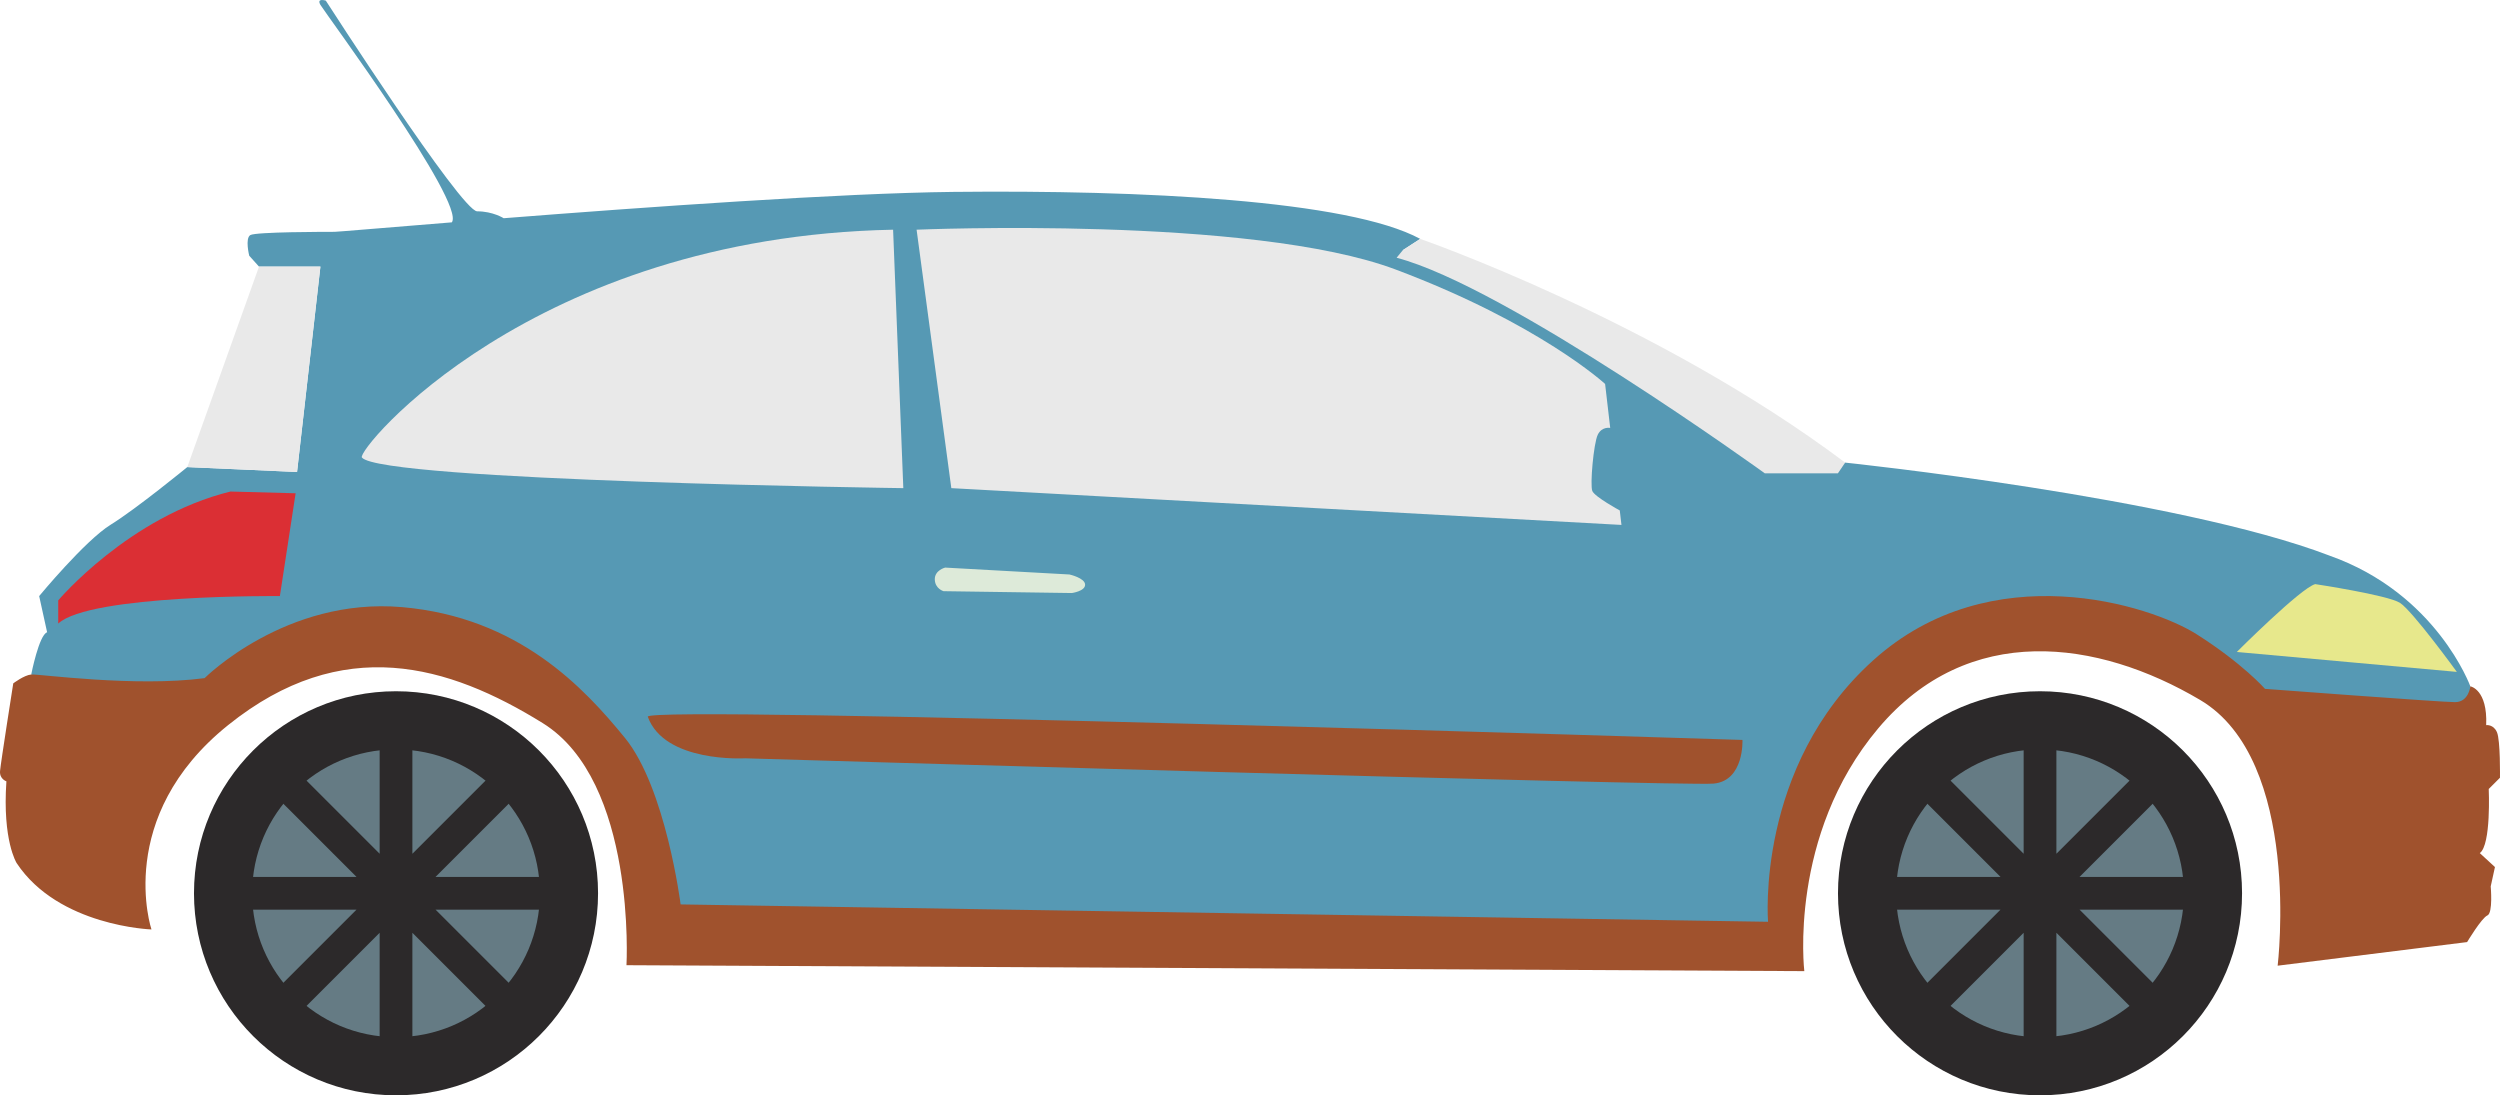 <?xml version="1.0" encoding="UTF-8" standalone="no"?>
<!-- Created with Inkscape (http://www.inkscape.org/) -->

<svg
   xmlns:dc="http://purl.org/dc/elements/1.1/"
   xmlns:cc="http://creativecommons.org/ns#"
   xmlns:rdf="http://www.w3.org/1999/02/22-rdf-syntax-ns#"
   xmlns:svg="http://www.w3.org/2000/svg"
   xmlns="http://www.w3.org/2000/svg"
   xmlns:sodipodi="http://sodipodi.sourceforge.net/DTD/sodipodi-0.dtd"
   xmlns:inkscape="http://www.inkscape.org/namespaces/inkscape"
   width="703.288"
   height="308.126"
   id="svg5415"
   version="1.1"
   inkscape:version="0.48.5 r10040"
   sodipodi:docname="temp_car.svg">
  <defs
     id="defs5417" />
  <sodipodi:namedview
     id="base"
     pagecolor="#ffffff"
     bordercolor="#666666"
     borderopacity="1.0"
     inkscape:pageopacity="0.0"
     inkscape:pageshadow="2"
     inkscape:zoom="0.98994949"
     inkscape:cx="381.28006"
     inkscape:cy="180.17101"
     inkscape:document-units="px"
     inkscape:current-layer="layer1"
     showgrid="false"
     inkscape:window-width="1366"
     inkscape:window-height="716"
     inkscape:window-x="0"
     inkscape:window-y="26"
     inkscape:window-maximized="1"
     fit-margin-top="0"
     fit-margin-left="0"
     fit-margin-right="0"
     fit-margin-bottom="0" />
  <g
     inkscape:label="Layer 1"
     inkscape:groupmode="layer"
     id="layer1"
     transform="translate(-2.05,-2.256)">
    <path
       inkscape:connector-curvature="0"
       d="m 657.339,158.545 c -42.819,-16.381 -136.215,-26.151 -136.215,-26.151 -8.045,4.022 -20.977,0.287 -20.977,0.287 -39.946,-37.071 -103.455,-60.061 -103.455,-60.061 l 4.884,-3.161 c -20.116,-10.919 -78.453,-13.794 -131.329,-13.219 -31.601,0.344 -86.731,4.287 -126.505,7.405 0,0 -3.031,-1.942 -7.46,-1.942 -4.428,0 -42.58,-59.271 -42.58,-59.271 0,0 -2.69,-0.851 -1.515,1.192 1.174,2.044 40.92,55.767 36.972,61.181 l -0.177,0.014 -0.399,0.033 10e-4,0 c -18.804,1.516 -31.636,2.62 -32.424,2.62 -2.446,0 -22.163,0 -23.691,0.915 -1.529,0.917 -0.305,5.809 -0.305,5.809 l 2.75,3.058 17.273,0 -6.571,57.776 -30.876,-1.376 c 0,0 -14.367,11.77 -21.55,16.203 -7.184,4.432 -20.119,20.085 -20.119,20.085 l 2.235,10.179 c -2.292,0.764 -4.471,11.884 -4.471,11.884 l 42.734,19.994 c 27.875,-37.072 54.314,-28.45 54.314,-28.45 72.993,1.15 80.751,81.901 80.751,81.901 l 314.961,1.438 c 2.3,-41.958 22.991,-73.281 60.638,-85.35 37.645,-12.071 70.98,22.989 70.98,22.989 l 61.785,-1.436 0,-7.758 c 0,0 -9.484,-26.152 -39.657,-36.785"
       style="fill:#5699b4;fill-opacity:1;fill-rule:nonzero;stroke:none"
       id="path2346" />
    <path
       inkscape:connector-curvature="0"
       d="m 401.576,69.459 c 0,0 66.354,22.994 119.549,62.935 l -2.045,3.015 -20.565,0 c 0,0 -72.651,-52.539 -103.578,-60.645 l 1.755,-2.144 4.884,-3.161"
       style="fill:#e9e9e9;fill-opacity:1;fill-rule:nonzero;stroke:none"
       id="path2352" />
    <path
       inkscape:connector-curvature="0"
       d="m 699.659,242.25 4.258,3.917 -1.192,5.447 c 0,0 0.681,7.491 -0.936,8.172 -1.617,0.681 -5.705,7.492 -5.705,7.492 l -53.295,6.64 c 0,0 6.98,-57.721 -21.796,-74.749 -28.776,-17.027 -65.214,-22.136 -90.584,8.001 -25.371,30.14 -20.774,68.28 -20.774,68.28 l -331.346,-1.67 c 0,0 2.874,-51.727 -23.565,-68.108 -26.439,-16.38 -56.325,-25.289 -88.511,0.575 -32.185,25.864 -21.552,57.474 -21.552,57.474 0,0 -26.151,-0.861 -37.934,-18.679 0,0 -4.024,-6.322 -2.874,-22.99 0,0 -1.972,-0.629 -1.79,-2.882 0.182,-2.255 3.716,-24.672 3.716,-24.672 0,0 3.046,-2.315 5.056,-2.498 2.01,-0.184 29.225,3.614 48.767,1.028 0,0 22.846,-22.848 55.606,-19.974 32.761,2.875 51.153,22.704 62.648,36.786 11.495,14.081 15.662,46.841 15.662,46.841 l 305.909,4.885 c 0,0 -3.591,-43.68 29.6,-73.569 33.191,-29.886 78.022,-15.518 90.954,-7.327 12.931,8.19 19.255,15.375 19.255,15.375 0,0 49.571,3.736 53.45,3.736 3.88,0 4.311,-4.454 4.311,-4.454 0,0 4.886,0.861 4.454,10.919 0,0 2.059,-0.287 3.041,2.013 0.983,2.299 0.839,12.789 0.839,12.789 l -3.161,3.16 c 0,0 0.726,15.676 -2.51,18.04"
       style="fill:#a0522d;fill-opacity:1;fill-rule:nonzero;stroke:none"
       id="path2354" />
    <path
       inkscape:connector-curvature="0"
       d="m 54.739,133.653 20.175,-56.4 17.273,0 -6.571,57.776 -30.876,-1.376"
       style="fill:#e9e9e9;fill-opacity:1;fill-rule:nonzero;stroke:none"
       id="path2356" />
    <path
       inkscape:connector-curvature="0"
       d="m 103.857,130.958 c -1.631,-2.086 47.705,-62.073 149.435,-64.085 l 2.875,72.706 c 0,0 -147.136,-2.011 -152.31,-8.621"
       style="fill:#e9e9e9;fill-opacity:1;fill-rule:nonzero;stroke:none"
       id="path2358" />
    <path
       inkscape:connector-curvature="0"
       d="m 269.673,139.579 -9.771,-72.706 c 0,0 94.26,-4.022 134.78,11.207 40.519,15.231 58.91,32.186 58.91,32.186 l 1.435,12.374 c 0,0 -2.329,-0.494 -3.498,1.907 -1.17,2.401 -2.219,14.162 -1.54,15.824 0.676,1.663 7.73,5.485 7.73,5.485 l 0.471,4.069 -188.518,-10.346"
       style="fill:#e9e9e9;fill-opacity:1;fill-rule:nonzero;stroke:none"
       id="path2360" />
    <path
       inkscape:connector-curvature="0"
       d="m 267.931,161.929 c 0,0 -2.982,0.745 -2.908,3.355 0.074,2.609 2.46,3.281 2.46,3.281 l 36.095,0.521 c 0,0 3.805,-0.521 3.731,-2.386 -0.075,-1.864 -4.401,-2.833 -4.401,-2.833 l -34.977,-1.939"
       style="fill:#ddead9;fill-opacity:1;fill-rule:nonzero;stroke:none"
       id="path2362" />
    <path
       inkscape:connector-curvature="0"
       d="m 85.213,141.022 -4.428,28.919 c 0,0 -53.501,-0.509 -62.356,7.734 l 0,-6.52 c 0,0 19.924,-23.612 48.458,-30.624 l 18.326,0.491"
       style="fill:#db2f34;fill-opacity:1;fill-rule:nonzero;stroke:none"
       id="path2364" />
    <path
       inkscape:connector-curvature="0"
       d="m 653.359,166.579 c 0,0 20.312,3.065 23.815,5.254 3.502,2.189 16.023,19.436 16.023,19.436 l -61.9,-5.604 c 0,0 18.038,-18.036 22.062,-19.086"
       style="fill:#e7e88c;fill-opacity:1;fill-rule:nonzero;stroke:none"
       id="path2366" />
    <path
       inkscape:connector-curvature="0"
       d="m 170.291,253.548 c 0,31.387 -25.445,56.834 -56.834,56.834 -31.389,0 -56.835,-25.446 -56.835,-56.834 0,-31.389 25.446,-56.835 56.835,-56.835 31.389,0 56.834,25.446 56.834,56.835"
       style="fill:#2c292a;fill-opacity:1;fill-rule:nonzero;stroke:none"
       id="path2368" />
    <path
       inkscape:connector-curvature="0"
       d="m 153.929,253.548 c 0,22.352 -18.12,40.472 -40.472,40.472 -22.352,0 -40.472,-18.12 -40.472,-40.472 0,-22.354 18.12,-40.474 40.472,-40.474 22.352,0 40.472,18.12 40.472,40.474"
       style="fill:#657b84;fill-opacity:1;fill-rule:nonzero;stroke:none"
       id="path2370" />
    <path
       inkscape:connector-curvature="0"
       d="m 155.462,248.942 -30.89,0 21.843,-21.84 -6.513,-6.511 -21.841,21.84 0,-30.887 -9.209,0 0,30.887 -21.841,-21.84 -6.511,6.511 21.841,21.84 -30.889,0 0,9.21 30.889,0 -21.841,21.841 6.511,6.511 21.841,-21.841 0,30.887 9.209,0 0,-30.887 21.841,21.841 6.513,-6.511 -21.843,-21.841 30.89,0 0,-9.21"
       style="fill:#2c292a;fill-opacity:1;fill-rule:nonzero;stroke:none"
       id="path2372" />
    <path
       inkscape:connector-curvature="0"
       d="m 632.774,253.548 c 0,31.387 -25.445,56.834 -56.834,56.834 -31.387,0 -56.835,-25.446 -56.835,-56.834 0,-31.389 25.448,-56.835 56.835,-56.835 31.389,0 56.834,25.446 56.834,56.835"
       style="fill:#2c292a;fill-opacity:1;fill-rule:nonzero;stroke:none"
       id="path2374" />
    <path
       inkscape:connector-curvature="0"
       d="m 616.413,253.548 c 0,22.352 -18.12,40.472 -40.472,40.472 -22.354,0 -40.474,-18.12 -40.474,-40.472 0,-22.354 18.12,-40.474 40.474,-40.474 22.352,0 40.472,18.12 40.472,40.474"
       style="fill:#657b84;fill-opacity:1;fill-rule:nonzero;stroke:none"
       id="path2376" />
    <path
       inkscape:connector-curvature="0"
       d="m 617.944,248.942 -30.887,0 21.841,-21.84 -6.513,-6.511 -21.84,21.84 0,-30.887 -9.211,0 0,30.887 -21.839,-21.84 -6.511,6.511 21.84,21.84 -30.889,0 0,9.21 30.887,0 -21.84,21.841 6.513,6.511 21.839,-21.841 0,30.887 9.211,0 0,-30.887 21.84,21.841 6.513,-6.511 -21.841,-21.841 30.887,0 0,-9.21"
       style="fill:#2c292a;fill-opacity:1;fill-rule:nonzero;stroke:none"
       id="path2378" />
    <path
       inkscape:connector-curvature="0"
       d="m 184.282,203.883 c -1.22,-3.365 307.949,6.525 307.949,6.525 0,0 0.545,11.527 -8.155,12.289 -8.701,0.762 -272.438,-7.122 -272.438,-7.122 0,0 -22.629,1.361 -27.356,-11.691"
       style="fill:#a0522d;fill-opacity:1;fill-rule:nonzero;stroke:none"
       id="path2380" />
  </g>
</svg>
